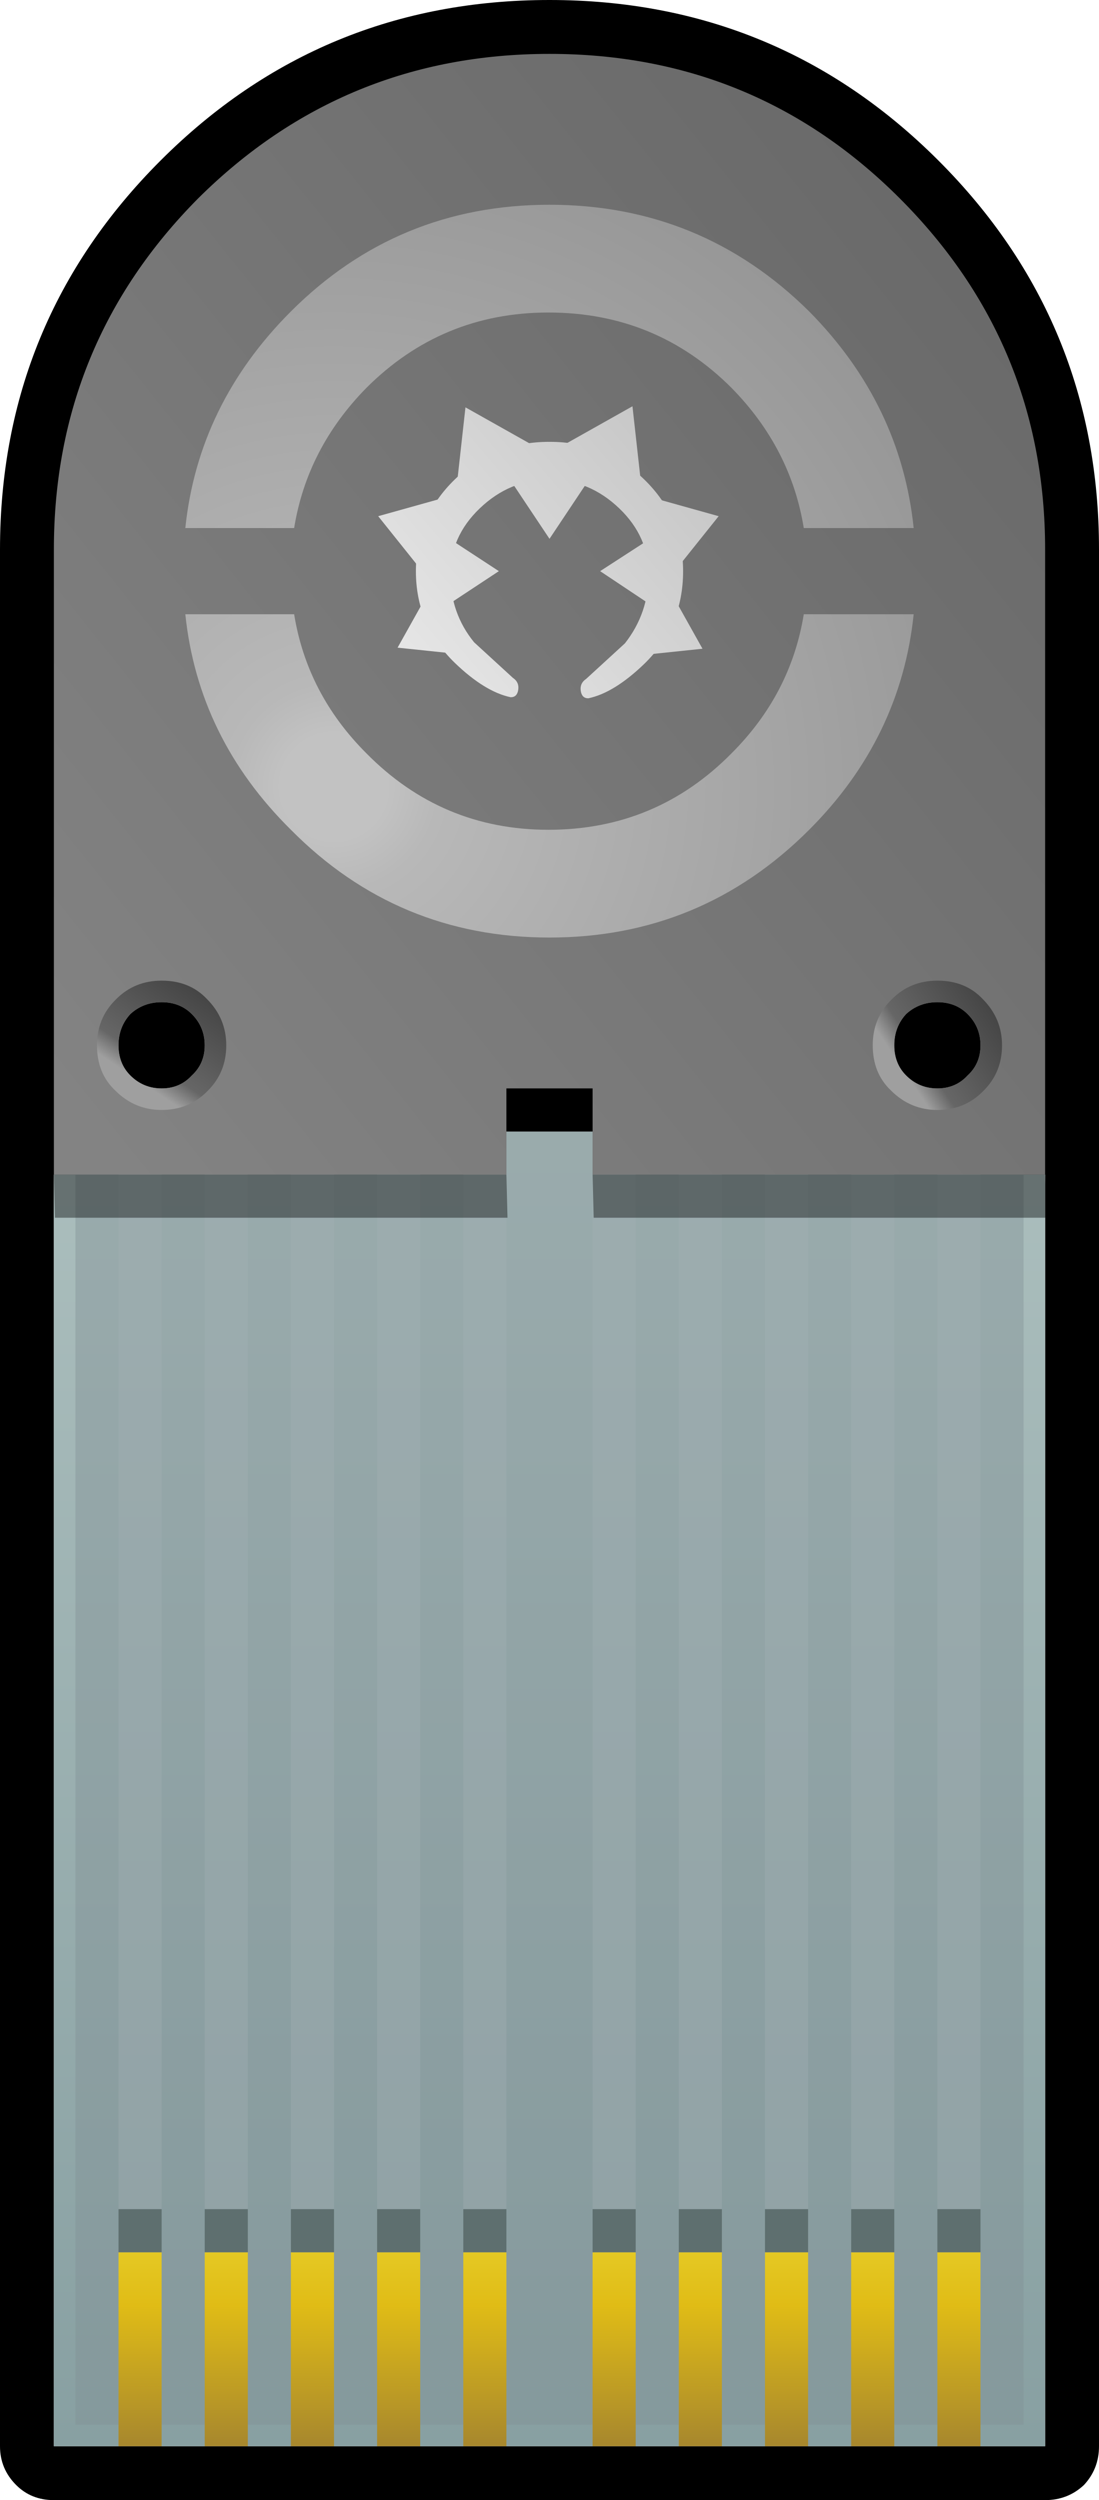<?xml version="1.0" encoding="UTF-8" standalone="no"?>
<svg xmlns:xlink="http://www.w3.org/1999/xlink" height="116.0px" width="51.0px" xmlns="http://www.w3.org/2000/svg">
  <g transform="matrix(1.0, 0.0, 0.0, 1.0, 25.5, 58.5)">
    <path d="M18.05 -51.05 Q25.5 -43.6 25.5 -33.0 L25.5 55.0 Q25.5 56.05 24.8 56.8 24.05 57.5 23.0 57.5 L-23.0 57.5 Q-24.05 57.5 -24.75 56.8 -25.5 56.05 -25.5 55.0 L-25.5 -33.0 Q-25.5 -43.6 -18.05 -51.05 -10.6 -58.5 0.0 -58.5 10.6 -58.5 18.05 -51.05 M2.0 -4.0 L2.0 -6.0 -2.0 -6.0 -2.0 -4.0 -23.0 -4.0 -23.0 55.0 23.0 55.0 23.0 -4.0 2.0 -4.0" fill="#000000" fill-rule="evenodd" stroke="none"/>
    <path d="M-23.0 -4.0 L-2.0 -4.0 -2.0 -6.0 2.0 -6.0 2.0 -4.0 23.0 -4.0 23.0 55.0 -23.0 55.0 -23.0 -4.0" fill="url(#gradient0)" fill-rule="evenodd" stroke="none"/>
    <path d="M-23.0 -4.0 L-23.0 -33.0 Q-23.0 -42.55 -16.3 -49.3 -9.55 -56.0 0.0 -56.0 9.55 -56.0 16.25 -49.3 23.0 -42.55 23.0 -33.0 L23.0 -4.0 2.0 -4.0 2.0 -6.0 -2.0 -6.0 -2.0 -4.0 -23.0 -4.0" fill="url(#gradient1)" fill-rule="evenodd" stroke="none"/>
    <path d="M2.0 -6.0 L-2.0 -6.0 -2.0 -8.0 2.0 -8.0 2.0 -6.0 M20.0 -10.0 Q20.0 -9.15 19.4 -8.6 18.85 -8.0 18.0 -8.0 17.15 -8.0 16.55 -8.6 16.0 -9.15 16.0 -10.0 16.0 -10.85 16.55 -11.45 17.15 -12.0 18.0 -12.0 18.85 -12.0 19.4 -11.45 20.0 -10.85 20.0 -10.0 M-16.0 -10.0 Q-16.0 -9.15 -16.6 -8.6 -17.15 -8.0 -18.0 -8.0 -18.85 -8.0 -19.45 -8.6 -20.0 -9.15 -20.0 -10.0 -20.0 -10.85 -19.45 -11.45 -18.85 -12.0 -18.0 -12.0 -17.15 -12.0 -16.6 -11.45 -16.0 -10.85 -16.0 -10.0" fill="#000000" fill-rule="evenodd" stroke="none"/>
    <path d="M11.8 -30.0 L16.9 -30.0 Q16.3 -24.25 12.05 -20.0 7.05 -15.0 0.0 -15.0 -7.05 -15.0 -12.0 -20.0 -16.3 -24.25 -16.9 -30.0 L-11.85 -30.0 Q-11.25 -26.3 -8.5 -23.55 -5.0 -20.0 -0.05 -20.0 4.95 -20.0 8.45 -23.55 11.2 -26.3 11.8 -30.0 M11.8 -34.0 Q11.2 -37.7 8.45 -40.5 4.95 -44.0 -0.05 -44.0 -5.0 -44.0 -8.5 -40.5 -11.25 -37.7 -11.85 -34.0 L-16.9 -34.0 Q-16.3 -39.75 -12.0 -44.05 -7.05 -49.0 0.0 -49.0 7.05 -49.0 12.05 -44.05 16.3 -39.75 16.9 -34.0 L11.8 -34.0" fill="url(#gradient2)" fill-rule="evenodd" stroke="none"/>
    <path d="M20.0 -10.0 Q20.0 -10.85 19.4 -11.45 18.85 -12.0 18.0 -12.0 17.15 -12.0 16.55 -11.45 16.0 -10.85 16.0 -10.0 16.0 -9.15 16.55 -8.6 17.15 -8.0 18.0 -8.0 18.85 -8.0 19.4 -8.6 20.0 -9.15 20.0 -10.0 M15.9 -12.15 Q16.75 -13.0 18.0 -13.0 19.3 -13.0 20.1 -12.15 21.0 -11.25 21.0 -10.0 21.0 -8.75 20.15 -7.9 L20.1 -7.85 Q19.25 -7.0 18.0 -7.0 16.75 -7.0 15.85 -7.9 15.0 -8.7 15.0 -10.0 15.0 -11.25 15.85 -12.1 L15.9 -12.15" fill="url(#gradient3)" fill-rule="evenodd" stroke="none"/>
    <path d="M-16.0 -10.0 Q-16.0 -10.85 -16.6 -11.45 -17.15 -12.0 -18.0 -12.0 -18.85 -12.0 -19.45 -11.45 -20.0 -10.85 -20.0 -10.0 -20.0 -9.15 -19.45 -8.6 -18.85 -8.0 -18.0 -8.0 -17.15 -8.0 -16.6 -8.6 -16.0 -9.15 -16.0 -10.0 M-20.1 -12.15 Q-19.25 -13.0 -18.0 -13.0 -16.7 -13.0 -15.9 -12.15 -15.0 -11.25 -15.0 -10.0 -15.0 -8.75 -15.85 -7.9 L-15.9 -7.85 Q-16.75 -7.0 -18.0 -7.0 -19.25 -7.0 -20.15 -7.9 -21.0 -8.7 -21.0 -10.0 -21.0 -11.25 -20.15 -12.1 L-20.1 -12.15" fill="url(#gradient4)" fill-rule="evenodd" stroke="none"/>
    <path d="M3.85 -39.65 L4.25 -36.05 0.65 -37.85 3.85 -39.65 M5.65 -31.8 L5.15 -33.35 5.15 -30.75 5.45 -31.35 7.1 -28.4 3.75 -28.05 4.9 -30.3 2.35 -32.0 5.05 -33.75 4.45 -35.5 7.85 -34.55 5.65 -31.8 M0.0 -33.5 L-2.0 -36.5 2.0 -36.5 0.0 -33.5 M-0.7 -37.8 L-4.3 -36.0 -3.9 -39.6 -0.7 -37.8 M-5.75 -31.8 L-7.95 -34.55 -4.55 -35.5 -5.1 -33.8 -2.35 -32.0 -4.85 -30.35 -3.7 -28.1 -7.05 -28.45 -5.4 -31.4 -5.15 -30.9 -5.15 -33.65 -5.75 -31.8" fill="url(#gradient5)" fill-rule="evenodd" stroke="none"/>
    <path d="M3.25 -34.9 Q1.85 -36.25 0.0 -36.25 -1.85 -36.25 -3.25 -34.9 -4.6 -33.6 -4.6 -31.85 -4.6 -30.05 -3.5 -28.7 L-1.7 -27.05 Q-1.4 -26.85 -1.45 -26.5 -1.5 -26.15 -1.8 -26.15 -3.0 -26.4 -4.4 -27.75 -6.2 -29.5 -6.2 -32.0 -6.2 -34.5 -4.4 -36.25 -2.6 -38.0 0.0 -38.0 2.6 -38.0 4.4 -36.25 6.2 -34.5 6.2 -32.0 6.2 -29.45 4.4 -27.7 3.0 -26.35 1.8 -26.1 1.5 -26.1 1.45 -26.45 1.4 -26.8 1.7 -27.0 L3.5 -28.65 Q4.6 -30.05 4.6 -31.85 4.6 -33.6 3.25 -34.9" fill="url(#gradient6)" fill-rule="evenodd" stroke="none"/>
    <path d="M20.0 -4.0 L20.0 44.0 18.0 44.0 18.0 -4.0 20.0 -4.0 M16.0 -4.0 L16.0 44.0 14.0 44.0 14.0 -4.0 16.0 -4.0 M12.0 -4.0 L12.0 44.0 10.0 44.0 10.0 -4.0 12.0 -4.0 M8.0 -4.0 L8.0 44.0 6.0 44.0 6.0 -4.0 8.0 -4.0 M4.0 -4.0 L4.0 44.0 2.0 44.0 2.0 -4.0 4.0 -4.0 M-18.0 -4.0 L-18.0 44.0 -20.0 44.0 -20.0 -4.0 -18.0 -4.0 M-14.0 -4.0 L-14.0 44.0 -16.0 44.0 -16.0 -4.0 -14.0 -4.0 M-10.0 -4.0 L-10.0 44.0 -12.0 44.0 -12.0 -4.0 -10.0 -4.0 M-6.0 -4.0 L-6.0 44.0 -8.0 44.0 -8.0 -4.0 -6.0 -4.0 M-2.0 -4.0 L-2.0 44.0 -4.0 44.0 -4.0 -4.0 -2.0 -4.0" fill="#bbc7ca" fill-opacity="0.341" fill-rule="evenodd" stroke="none"/>
    <path d="M22.0 -4.0 L22.0 54.0 -22.0 54.0 -22.0 -4.0 -2.0 -4.0 -2.0 -6.0 2.0 -6.0 2.0 -4.0 22.0 -4.0" fill="#818f94" fill-opacity="0.4" fill-rule="evenodd" stroke="none"/>
    <path d="M10.0 46.0 L12.0 46.0 12.0 55.0 10.0 55.0 10.0 46.0" fill="url(#gradient7)" fill-rule="evenodd" stroke="none"/>
    <path d="M-20.0 46.0 L-18.0 46.0 -18.0 55.0 -20.0 55.0 -20.0 46.0" fill="url(#gradient8)" fill-rule="evenodd" stroke="none"/>
    <path d="M-8.0 46.0 L-6.0 46.0 -6.0 55.0 -8.0 55.0 -8.0 46.0" fill="url(#gradient9)" fill-rule="evenodd" stroke="none"/>
    <path d="M-16.0 46.0 L-14.0 46.0 -14.0 55.0 -16.0 55.0 -16.0 46.0" fill="url(#gradient10)" fill-rule="evenodd" stroke="none"/>
    <path d="M-12.0 46.0 L-10.0 46.0 -10.0 55.0 -12.0 55.0 -12.0 46.0" fill="url(#gradient11)" fill-rule="evenodd" stroke="none"/>
    <path d="M-4.0 46.0 L-2.0 46.0 -2.0 55.0 -4.0 55.0 -4.0 46.0" fill="url(#gradient12)" fill-rule="evenodd" stroke="none"/>
    <path d="M6.0 46.0 L8.0 46.0 8.0 55.0 6.0 55.0 6.0 46.0" fill="url(#gradient13)" fill-rule="evenodd" stroke="none"/>
    <path d="M2.0 46.0 L4.0 46.0 4.0 55.0 2.0 55.0 2.0 46.0" fill="url(#gradient14)" fill-rule="evenodd" stroke="none"/>
    <path d="M18.0 46.0 L20.0 46.0 20.0 55.0 18.0 55.0 18.0 46.0" fill="url(#gradient15)" fill-rule="evenodd" stroke="none"/>
    <path d="M14.0 46.0 L16.0 46.0 16.0 55.0 14.0 55.0 14.0 46.0" fill="url(#gradient16)" fill-rule="evenodd" stroke="none"/>
    <path d="M2.0 46.0 L2.0 44.0 4.0 44.0 4.0 46.0 2.0 46.0 M10.0 46.0 L10.0 44.0 12.0 44.0 12.0 46.0 10.0 46.0 M6.0 46.0 L6.0 44.0 8.0 44.0 8.0 46.0 6.0 46.0 M14.0 46.0 L14.0 44.0 16.0 44.0 16.0 46.0 14.0 46.0 M18.0 46.0 L18.0 44.0 20.0 44.0 20.0 46.0 18.0 46.0 M-20.0 46.0 L-20.0 44.0 -18.0 44.0 -18.0 46.0 -20.0 46.0 M-16.0 46.0 L-16.0 44.0 -14.0 44.0 -14.0 46.0 -16.0 46.0 M-12.0 46.0 L-12.0 44.0 -10.0 44.0 -10.0 46.0 -12.0 46.0 M-8.0 46.0 L-8.0 44.0 -6.0 44.0 -6.0 46.0 -8.0 46.0 M-4.0 46.0 L-4.0 44.0 -2.0 44.0 -2.0 46.0 -4.0 46.0" fill="#5e6f6f" fill-rule="evenodd" stroke="none"/>
    <path d="M-22.95 -2.0 L-23.0 -4.0 -2.0 -4.0 -1.95 -2.0 -22.95 -2.0 M23.05 -2.0 L2.05 -2.0 2.0 -4.0 23.0 -4.0 23.05 -2.0" fill="#000000" fill-opacity="0.4" fill-rule="evenodd" stroke="none"/>
  </g>
  <defs>
    <linearGradient gradientTransform="matrix(0.0, -0.037, 0.037, 0.0, 0.0, 24.5)" gradientUnits="userSpaceOnUse" id="gradient0" spreadMethod="pad" x1="-819.2" x2="819.2">
      <stop offset="0.0" stop-color="#88a0a2"/>
      <stop offset="0.988" stop-color="#abbebd"/>
    </linearGradient>
    <linearGradient gradientTransform="matrix(0.027, -0.022, 0.02, 0.025, -5.75, -31.2)" gradientUnits="userSpaceOnUse" id="gradient1" spreadMethod="pad" x1="-819.2" x2="819.2">
      <stop offset="0.008" stop-color="#838383"/>
      <stop offset="1.0" stop-color="#6a6a6a"/>
    </linearGradient>
    <radialGradient cx="0" cy="0" gradientTransform="matrix(0.04, 0.0, 0.0, 0.04, -10.0, -22.0)" gradientUnits="userSpaceOnUse" id="gradient2" r="819.2" spreadMethod="pad">
      <stop offset="0.075" stop-color="#c2c2c2"/>
      <stop offset="0.149" stop-color="#b8b8b8"/>
      <stop offset="1.0" stop-color="#959595"/>
    </radialGradient>
    <linearGradient gradientTransform="matrix(-0.003, 0.002, -0.002, -0.003, 18.0, -10.0)" gradientUnits="userSpaceOnUse" id="gradient3" spreadMethod="pad" x1="-819.2" x2="819.2">
      <stop offset="0.0" stop-color="#464646"/>
      <stop offset="0.655" stop-color="#666666"/>
      <stop offset="0.831" stop-color="#9f9f9f"/>
    </linearGradient>
    <linearGradient gradientTransform="matrix(-0.002, 0.003, -0.003, -0.002, -18.0, -10.0)" gradientUnits="userSpaceOnUse" id="gradient4" spreadMethod="pad" x1="-819.2" x2="819.2">
      <stop offset="0.0" stop-color="#464646"/>
      <stop offset="0.655" stop-color="#666666"/>
      <stop offset="0.831" stop-color="#9f9f9f"/>
    </linearGradient>
    <linearGradient gradientTransform="matrix(0.009, -0.007, -0.006, -0.007, 2.0, -32.0)" gradientUnits="userSpaceOnUse" id="gradient5" spreadMethod="pad" x1="-819.2" x2="819.2">
      <stop offset="0.0" stop-color="#e6e6e6"/>
      <stop offset="1.0" stop-color="#c2c2c2"/>
    </linearGradient>
    <linearGradient gradientTransform="matrix(0.009, -0.007, -0.006, -0.007, 2.0, -32.0)" gradientUnits="userSpaceOnUse" id="gradient6" spreadMethod="pad" x1="-819.2" x2="819.2">
      <stop offset="0.0" stop-color="#e6e6e6"/>
      <stop offset="1.0" stop-color="#c2c2c2"/>
    </linearGradient>
    <linearGradient gradientTransform="matrix(0.0, -0.009, 0.009, 0.0, 12.0, 47.5)" gradientUnits="userSpaceOnUse" id="gradient7" spreadMethod="pad" x1="-819.2" x2="819.2">
      <stop offset="0.0" stop-color="#a8882d"/>
      <stop offset="0.435" stop-color="#e0bc16"/>
      <stop offset="0.827" stop-color="#ebd936"/>
      <stop offset="1.0" stop-color="#ebd936"/>
    </linearGradient>
    <linearGradient gradientTransform="matrix(0.0, -0.009, 0.009, 0.0, -18.0, 47.5)" gradientUnits="userSpaceOnUse" id="gradient8" spreadMethod="pad" x1="-819.2" x2="819.2">
      <stop offset="0.0" stop-color="#a8882d"/>
      <stop offset="0.435" stop-color="#e0bc16"/>
      <stop offset="0.827" stop-color="#ebd936"/>
      <stop offset="1.0" stop-color="#ebd936"/>
    </linearGradient>
    <linearGradient gradientTransform="matrix(0.0, -0.009, 0.009, 0.0, -6.0, 47.5)" gradientUnits="userSpaceOnUse" id="gradient9" spreadMethod="pad" x1="-819.2" x2="819.2">
      <stop offset="0.0" stop-color="#a8882d"/>
      <stop offset="0.435" stop-color="#e0bc16"/>
      <stop offset="0.827" stop-color="#ebd936"/>
      <stop offset="1.0" stop-color="#ebd936"/>
    </linearGradient>
    <linearGradient gradientTransform="matrix(0.0, -0.009, 0.009, 0.0, -14.0, 47.5)" gradientUnits="userSpaceOnUse" id="gradient10" spreadMethod="pad" x1="-819.2" x2="819.2">
      <stop offset="0.0" stop-color="#a8882d"/>
      <stop offset="0.435" stop-color="#e0bc16"/>
      <stop offset="0.827" stop-color="#ebd936"/>
      <stop offset="1.0" stop-color="#ebd936"/>
    </linearGradient>
    <linearGradient gradientTransform="matrix(0.0, -0.009, 0.009, 0.0, -10.0, 47.5)" gradientUnits="userSpaceOnUse" id="gradient11" spreadMethod="pad" x1="-819.2" x2="819.2">
      <stop offset="0.0" stop-color="#a8882d"/>
      <stop offset="0.435" stop-color="#e0bc16"/>
      <stop offset="0.827" stop-color="#ebd936"/>
      <stop offset="1.0" stop-color="#ebd936"/>
    </linearGradient>
    <linearGradient gradientTransform="matrix(0.0, -0.009, 0.009, 0.0, -2.0, 47.5)" gradientUnits="userSpaceOnUse" id="gradient12" spreadMethod="pad" x1="-819.2" x2="819.2">
      <stop offset="0.0" stop-color="#a8882d"/>
      <stop offset="0.435" stop-color="#e0bc16"/>
      <stop offset="0.827" stop-color="#ebd936"/>
      <stop offset="1.0" stop-color="#ebd936"/>
    </linearGradient>
    <linearGradient gradientTransform="matrix(0.0, -0.009, 0.009, 0.0, 8.0, 47.5)" gradientUnits="userSpaceOnUse" id="gradient13" spreadMethod="pad" x1="-819.2" x2="819.2">
      <stop offset="0.0" stop-color="#a8882d"/>
      <stop offset="0.435" stop-color="#e0bc16"/>
      <stop offset="0.827" stop-color="#ebd936"/>
      <stop offset="1.0" stop-color="#ebd936"/>
    </linearGradient>
    <linearGradient gradientTransform="matrix(0.0, -0.009, 0.009, 0.0, 4.0, 47.5)" gradientUnits="userSpaceOnUse" id="gradient14" spreadMethod="pad" x1="-819.2" x2="819.2">
      <stop offset="0.0" stop-color="#a8882d"/>
      <stop offset="0.435" stop-color="#e0bc16"/>
      <stop offset="0.827" stop-color="#ebd936"/>
      <stop offset="1.0" stop-color="#ebd936"/>
    </linearGradient>
    <linearGradient gradientTransform="matrix(0.0, -0.009, 0.009, 0.0, 20.0, 47.5)" gradientUnits="userSpaceOnUse" id="gradient15" spreadMethod="pad" x1="-819.2" x2="819.2">
      <stop offset="0.0" stop-color="#a8882d"/>
      <stop offset="0.435" stop-color="#e0bc16"/>
      <stop offset="0.827" stop-color="#ebd936"/>
      <stop offset="1.0" stop-color="#ebd936"/>
    </linearGradient>
    <linearGradient gradientTransform="matrix(0.0, -0.009, 0.009, 0.0, 16.0, 47.5)" gradientUnits="userSpaceOnUse" id="gradient16" spreadMethod="pad" x1="-819.2" x2="819.2">
      <stop offset="0.0" stop-color="#a8882d"/>
      <stop offset="0.435" stop-color="#e0bc16"/>
      <stop offset="0.827" stop-color="#ebd936"/>
      <stop offset="1.0" stop-color="#ebd936"/>
    </linearGradient>
  </defs>
</svg>
